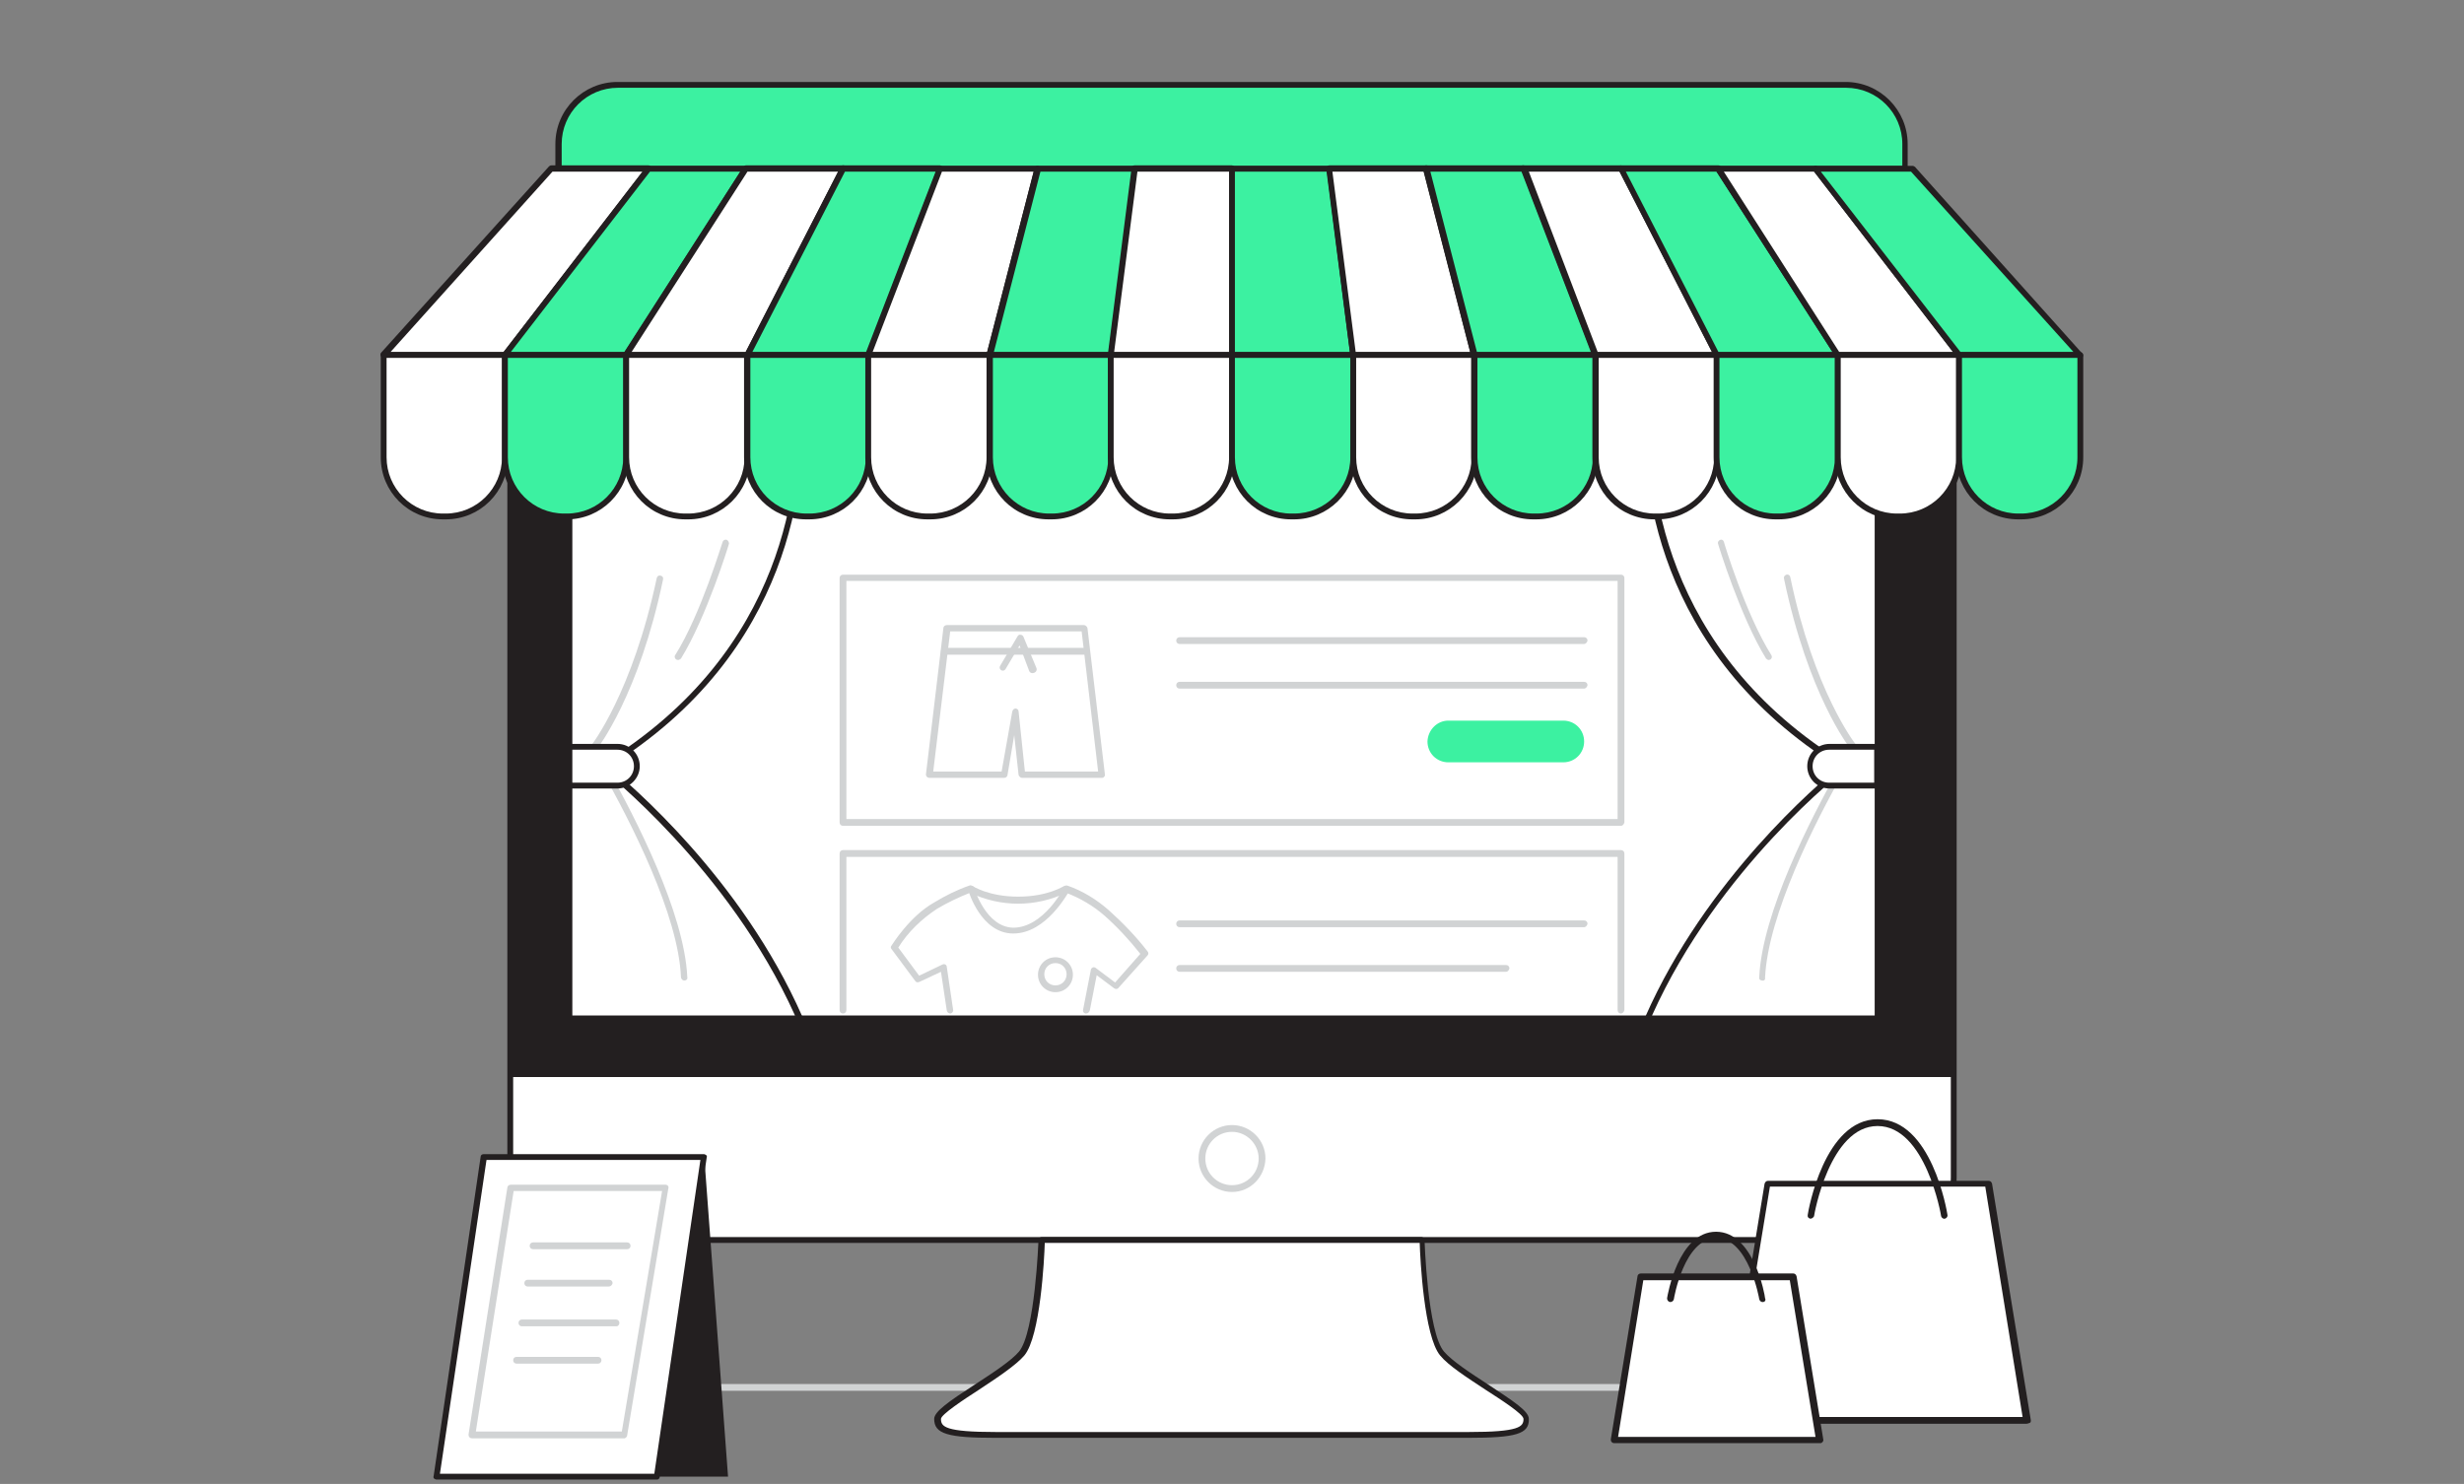 <?xml version="1.0" encoding="utf-8"?>
<!-- Generator: Adobe Illustrator 22.0.1, SVG Export Plug-In . SVG Version: 6.00 Build 0)  -->
<svg version="1.1" id="Layer_1" xmlns="http://www.w3.org/2000/svg" xmlns:xlink="http://www.w3.org/1999/xlink" x="0px" y="0px"
	 viewBox="0 0 508 306" style="enable-background:new 0 0 508 306;" xml:space="preserve">
<rect x="0" y="0" width="508" height="306" fill="#808080" stroke="none"/>
<style type="text/css">
	.st0{fill:#D1D3D4;}
	.st1{fill:#FFFFFF;}
	.st2{fill:#231F20;}
	.st3{fill:#3CF1A1;}
</style>
<g id="_329_online_store_flatline">
	<path class="st0" d="M407,286.8H101c-0.4,0-0.7-0.3-0.7-0.7c0-0.4,0.3-0.7,0.7-0.7h306c0.4,0,0.7,0.3,0.7,0.7
		S407.4,286.8,407,286.8z"/>
	<path class="st1" d="M402.8,58.4v184.4c0,7.1-5.8,12.9-12.9,12.9H118.1c-7.1,0-12.9-5.8-12.9-12.9V58.4c0-7.1,5.8-12.9,12.9-12.9
		l0,0h271.8C397,45.5,402.8,51.3,402.8,58.4L402.8,58.4z"/>
	<path class="st2" d="M389.9,256.3H118.1c-7.5,0-13.5-6.1-13.5-13.5V58.4c0-7.5,6-13.5,13.5-13.5h271.8c7.5,0,13.5,6.1,13.5,13.5
		v184.4C403.4,250.3,397.4,256.3,389.9,256.3z M118.1,46.1c-6.8,0-12.3,5.5-12.3,12.3v184.4c0,6.8,5.5,12.3,12.3,12.3h271.8
		c6.8,0,12.3-5.5,12.3-12.3V58.4c0-6.8-5.5-12.3-12.3-12.3C389.9,46.1,118.1,46.1,118.1,46.1z"/>
	<path class="st2" d="M402.8,58.4v163.7H105.2V58.4c0-7.1,5.8-12.9,12.9-12.9l0,0h271.8C397,45.5,402.8,51.3,402.8,58.4L402.8,58.4z
		"/>
	<rect x="117.4" y="60.8" class="st1" width="269.7" height="149.1"/>
	<path class="st2" d="M387.1,210.6H117.4c-0.3,0-0.6-0.3-0.6-0.6l0,0V60.8c0-0.3,0.3-0.6,0.6-0.6h269.7c0.3,0,0.6,0.3,0.6,0.6V210
		C387.7,210.3,387.4,210.6,387.1,210.6z M118,209.4h268.5v-148H118V209.4z"/>
	<path class="st0" d="M254,245.8c-3.8,0-6.9-3.1-6.9-6.9c0-3.8,3.1-6.9,6.9-6.9s6.9,3.1,6.9,6.9l0,0
		C260.8,242.7,257.8,245.8,254,245.8z M254,233.4c-3.1,0-5.5,2.5-5.5,5.5c0,3.1,2.5,5.5,5.5,5.5c3.1,0,5.5-2.5,5.5-5.5
		S257,233.4,254,233.4z"/>
	<path class="st1" d="M297.3,279.1c-3.5-4.2-4.1-23.4-4.1-23.4h-78.4c0,0-0.6,19.2-4.1,23.4c-3.5,4.2-17.4,11-17.4,13.5
		c0,2.4,2.1,3.3,12.1,3.3h97.3c10,0,12.1-0.9,12.1-3.3C314.7,290.2,300.9,283.3,297.3,279.1z"/>
	<path class="st2" d="M302.6,296.5h-97.3c-9.9,0-12.7-0.8-12.7-3.9c0-1.5,3-3.6,8.4-7.1c3.7-2.4,7.5-4.9,9.1-6.8c3.3-4,4-22.8,4-23
		c0-0.3,0.3-0.6,0.6-0.6h78.4c0.3,0,0.6,0.3,0.6,0.6c0,0.2,0.6,19,4,23l0,0c1.6,1.9,5.4,4.4,9.1,6.8c5.3,3.5,8.4,5.5,8.4,7.1
		C315.3,295.7,312.6,296.5,302.6,296.5z M215.4,256.3c-0.1,3.3-0.9,19.2-4.2,23.2c-1.7,2-5.6,4.6-9.4,7.1c-3.1,2-7.8,5.1-7.8,6
		c0,1.6,0.8,2.7,11.4,2.7h97.3c10.6,0,11.4-1.1,11.4-2.7c0-1-4.7-4-7.8-6c-3.8-2.5-7.7-5-9.4-7.1l0,0c-3.3-4-4.1-19.8-4.2-23.2
		H215.4z"/>
	<path class="st1" d="M164.8,83.1c-0.1,2.3,5.3,47.1-40.4,75c0,0,26.6,20.4,40.4,51.8h-47.4V79.3L164.8,83.1z"/>
	<path class="st2" d="M164.8,210.6h-47.4c-0.3,0-0.6-0.3-0.6-0.6l0,0V79.3c0-0.2,0.1-0.3,0.2-0.5c0.1-0.1,0.3-0.2,0.5-0.2l47.4,3.9
		c0.3,0,0.6,0.3,0.6,0.6c0,0.1,0,0.4,0,0.9c0.7,14.4-1.8,50.4-40,74.1c4.3,3.5,27.4,23.1,39.9,51.5c0.1,0.2,0.1,0.4,0,0.6
		C165.2,210.5,165,210.6,164.8,210.6z M118,209.4h45.9c-13.7-30.4-39.6-50.6-39.8-50.8c-0.3-0.2-0.4-0.6-0.2-0.8
		c0-0.1,0.1-0.1,0.2-0.2c38.4-23.4,40.9-59.2,40.2-73.5c0-0.2,0-0.3,0-0.4L118,80V209.4z"/>
	<path class="st0" d="M141.1,202.2c-0.4,0-0.6-0.3-0.7-0.6c-0.5-12.9-10.4-32.2-16.3-42.6c-0.5-0.9-0.5-0.9-0.5-1.1
		c0-0.4,0.4-0.6,0.7-0.6l0,0c0.2,0,0.4,0.2,0.5,0.4l0.4,0.6c5.9,10.5,15.9,30,16.5,43.2C141.8,201.9,141.5,202.2,141.1,202.2
		C141.2,202.2,141.2,202.2,141.1,202.2L141.1,202.2z"/>
	<path class="st0" d="M122.4,154.7c-0.1,0-0.3-0.1-0.4-0.1c-0.3-0.2-0.3-0.6-0.1-0.9c0.1-0.1,8.5-10.9,13.5-34.5
		c0.1-0.4,0.4-0.6,0.8-0.5c0.4,0.1,0.6,0.4,0.5,0.8c-5,23.9-13.4,34.6-13.7,35.1C122.8,154.6,122.6,154.7,122.4,154.7z"/>
	<path class="st1" d="M117.4,154h9.9c2.2,0,4,1.8,4,4l0,0c0,2.2-1.8,4-4,4h-9.9l0,0V154L117.4,154z"/>
	<path class="st2" d="M127.3,162.6h-9.9c-0.3,0-0.6-0.3-0.6-0.6l0,0v-8c0-0.3,0.3-0.6,0.6-0.6l0,0h9.9c2.6,0,4.6,2.1,4.6,4.6
		S129.8,162.6,127.3,162.6L127.3,162.6L127.3,162.6z M118,161.4h9.3c1.9,0,3.4-1.5,3.4-3.4s-1.5-3.4-3.4-3.4H118V161.4z"/>
	<path class="st0" d="M139.8,136.1c-0.4,0-0.7-0.3-0.7-0.7c0-0.1,0-0.2,0.1-0.3c5.3-8.4,9.7-23.3,9.8-23.4c0.1-0.3,0.5-0.5,0.8-0.4
		c0.3,0.1,0.5,0.5,0.5,0.8c0,0.1-4.6,15.1-9.9,23.7C140.3,135.9,140,136.1,139.8,136.1z"/>
	<path class="st1" d="M339.7,83.1c0.1,2.3-5.3,47.1,40.4,75c0,0-26.6,20.4-40.4,51.8h47.4V79.3L339.7,83.1z"/>
	<path class="st2" d="M387.1,210.6h-47.4c-0.3,0-0.6-0.3-0.6-0.6c0-0.1,0-0.2,0.1-0.3c12.5-28.4,35.7-48.1,39.9-51.5
		c-38.3-23.8-40.8-59.8-40-74.1c0-0.5,0-0.8,0-0.9c0-0.3,0.2-0.6,0.6-0.6l47.4-3.9c0.2,0,0.3,0,0.5,0.2c0.1,0.1,0.2,0.3,0.2,0.5V210
		C387.7,210.3,387.4,210.6,387.1,210.6L387.1,210.6z M340.6,209.4h45.9V80l-46.1,3.7c0,0.1,0,0.3,0,0.4
		c-0.7,14.3,1.8,50.1,40.2,73.5c0.3,0.2,0.4,0.6,0.2,0.8c0,0.1-0.1,0.1-0.2,0.2C380.2,158.8,354.3,178.9,340.6,209.4L340.6,209.4z"
		/>
	<path class="st0" d="M363.3,202.2L363.3,202.2c-0.4,0-0.7-0.3-0.6-0.7l0,0c0.6-13.2,10.6-32.7,16.5-43.2l0.3-0.6
		c0.1-0.2,0.3-0.4,0.5-0.4c0.4,0,0.7,0.2,0.7,0.6c0,0.2,0,0.2-0.5,1.1c-5.9,10.3-15.7,29.7-16.3,42.6
		C364,202,363.7,202.3,363.3,202.2L363.3,202.2z"/>
	<path class="st0" d="M382,154.7c-0.2,0-0.4-0.1-0.5-0.3c-0.3-0.4-8.7-11.1-13.7-35.1c-0.1-0.4,0.2-0.7,0.5-0.8l0,0
		c0.4-0.1,0.7,0.1,0.8,0.5l0,0c4.9,23.6,13.4,34.4,13.5,34.5c0.2,0.3,0.2,0.7-0.1,0.9C382.3,154.6,382.2,154.7,382,154.7z"/>
	<path class="st1" d="M387.1,162h-9.9c-2.2,0-4-1.8-4-4l0,0c0-2.2,1.8-4,4-4h9.9l0,0V162L387.1,162z"/>
	<path class="st2" d="M387.1,162.6h-9.9c-2.6,0-4.6-2.1-4.6-4.6c0-2.6,2.1-4.6,4.6-4.6h9.9c0.3,0,0.6,0.3,0.6,0.6v8
		c0.1,0.3-0.1,0.6-0.5,0.7C387.2,162.6,387.1,162.6,387.1,162.6z M377.1,154.6c-1.9,0-3.4,1.5-3.4,3.4s1.5,3.4,3.4,3.4h9.3v-6.8
		L377.1,154.6L377.1,154.6z"/>
	<path class="st0" d="M364.7,136.1c-0.2,0-0.4-0.1-0.6-0.3c-5.3-8.6-9.9-23.6-9.9-23.7c-0.1-0.4,0.2-0.7,0.5-0.8
		c0.3-0.1,0.6,0.1,0.7,0.4c0,0.1,4.5,15,9.8,23.4c0.2,0.3,0.1,0.7-0.2,0.9C364.9,136,364.8,136.1,364.7,136.1z"/>
	<path class="st3" d="M127.4,17.5h253.3c6.8,0,12.2,5.5,12.2,12.2v5.1l0,0H115.1l0,0v-5.1C115.1,22.9,120.6,17.5,127.4,17.5
		L127.4,17.5z"/>
	<path class="st2" d="M392.9,35.4H115.1c-0.3,0-0.5-0.3-0.6-0.6v-5.1c0-7.1,5.8-12.8,12.8-12.8h253.2c7.1,0,12.8,5.8,12.8,12.8v5.1
		C393.4,35.1,393.2,35.4,392.9,35.4z M115.7,34.2h276.5v-4.5c0-6.4-5.2-11.6-11.6-11.6H127.4c-6.4,0-11.6,5.2-11.6,11.6v4.5H115.7z"
		/>
	<polygon class="st1" points="113.7,34.8 79.1,73.2 104.1,73.2 133.7,34.8 	"/>
	<path class="st2" d="M104.1,73.8h-25c-0.2,0-0.5-0.1-0.6-0.4c-0.1-0.2-0.1-0.5,0.1-0.7l34.6-38.4c0.1-0.1,0.3-0.2,0.5-0.2h20
		c0.2,0,0.4,0.1,0.5,0.3s0.1,0.4,0,0.6l-29.5,38.6C104.5,73.8,104.3,73.9,104.1,73.8z M80.5,72.6h23.3l28.7-37.2h-18.6L80.5,72.6z"
		/>
	<polygon class="st3" points="133.7,34.8 104.1,73.2 129.1,73.2 153.8,34.8 	"/>
	<path class="st2" d="M129.1,73.8h-25c-0.2,0-0.4-0.1-0.5-0.3c-0.1-0.2-0.1-0.4,0-0.6l29.6-38.5c0.1-0.1,0.3-0.2,0.5-0.2h20.1
		c0.3,0,0.6,0.3,0.6,0.6c0,0.1,0,0.2-0.1,0.3l-24.7,38.4C129.5,73.7,129.3,73.8,129.1,73.8z M105.3,72.6h23.4l23.9-37.2H134
		L105.3,72.6z"/>
	<polygon class="st1" points="153.8,34.8 129.1,73.2 154.1,73.2 173.8,34.8 	"/>
	<path class="st2" d="M154.1,73.8h-25c-0.2,0-0.4-0.1-0.5-0.3c-0.1-0.2-0.1-0.4,0-0.6l24.7-38.5c0.1-0.2,0.3-0.3,0.5-0.3h20.1
		c0.2,0,0.4,0.1,0.5,0.3c0.1,0.2,0.1,0.4,0,0.6l-19.7,38.5C154.5,73.7,154.3,73.8,154.1,73.8z M130.2,72.6h23.5l19.1-37.2h-18.7
		L130.2,72.6z"/>
	<polygon class="st3" points="173.8,34.8 154.1,73.2 179.1,73.2 193.9,34.8 	"/>
	<path class="st2" d="M179.1,73.8h-25c-0.2,0-0.4-0.1-0.5-0.3c-0.1-0.2-0.1-0.4,0-0.6l19.7-38.5c0.1-0.2,0.3-0.3,0.5-0.3h20
		c0.3,0,0.6,0.3,0.6,0.6c0,0.1,0,0.1,0,0.2l-14.8,38.5C179.6,73.7,179.3,73.8,179.1,73.8z M155.1,72.6h23.6L193,35.4h-18.8
		L155.1,72.6z"/>
	<polygon class="st1" points="193.9,34.8 179.1,73.2 204,73.2 213.9,34.8 	"/>
	<path class="st2" d="M204,73.8h-25c-0.3,0-0.6-0.2-0.6-0.6c0-0.1,0-0.2,0-0.2l14.8-38.4c0.1-0.2,0.3-0.4,0.6-0.4h20.1
		c0.2,0,0.4,0.1,0.5,0.2c0.1,0.1,0.2,0.3,0.1,0.5l-9.9,38.5C204.5,73.7,204.3,73.8,204,73.8z M179.9,72.6h23.6l9.6-37.2h-18.9
		L179.9,72.6z"/>
	<polygon class="st3" points="213.9,34.8 204,73.2 229,73.2 233.9,34.8 	"/>
	<path class="st2" d="M229,73.8h-25c-0.2,0-0.4-0.1-0.5-0.2s-0.2-0.3-0.1-0.5l9.9-38.4c0.1-0.3,0.3-0.5,0.6-0.5h20
		c0.2,0,0.3,0.1,0.5,0.2c0.1,0.1,0.2,0.3,0.1,0.5l-4.9,38.5C229.6,73.6,229.3,73.8,229,73.8z M204.9,72.6h23.7l4.8-37.2h-18.9
		L204.9,72.6z"/>
	<polygon class="st1" points="233.9,34.8 229,73.2 254,73.2 254,34.8 	"/>
	<path class="st2" d="M254,73.8h-25c-0.2,0-0.3-0.1-0.5-0.2c-0.1-0.1-0.2-0.3-0.1-0.5l4.9-38.5c0-0.3,0.3-0.5,0.6-0.5H254
		c0.3,0,0.6,0.3,0.6,0.6v38.5C254.6,73.6,254.3,73.8,254,73.8z M229.7,72.6h23.7V35.4h-18.9L229.7,72.6z"/>
	<polygon class="st3" points="254,34.8 254,73.2 279,73.2 274.1,34.8 	"/>
	<path class="st2" d="M279,73.8h-25c-0.3,0-0.6-0.3-0.6-0.6V34.8c0-0.3,0.3-0.6,0.6-0.6h20.1c0.3,0,0.6,0.2,0.6,0.5l4.9,38.5
		c0,0.2,0,0.3-0.1,0.5C279.3,73.8,279.1,73.9,279,73.8z M254.6,72.6h23.7l-4.8-37.2h-18.9V72.6z"/>
	<polygon class="st1" points="274.1,34.8 279,73.2 304,73.2 294.1,34.8 	"/>
	<path class="st2" d="M304,73.8h-25c-0.3,0-0.6-0.2-0.6-0.5l-4.9-38.5c0-0.2,0-0.3,0.1-0.5c0.1-0.1,0.3-0.2,0.5-0.2h20
		c0.3,0,0.5,0.2,0.6,0.5l9.9,38.4c0.1,0.2,0,0.4-0.1,0.5C304.3,73.7,304.2,73.8,304,73.8z M279.5,72.6h23.6l-9.6-37.2h-18.8
		L279.5,72.6z"/>
	<polygon class="st3" points="294.1,34.8 304,73.2 328.9,73.2 314.1,34.8 	"/>
	<path class="st2" d="M328.9,73.8h-25c-0.3,0-0.5-0.2-0.6-0.5l-9.9-38.5c0-0.2,0-0.4,0.1-0.5s0.3-0.2,0.5-0.2h20.1
		c0.3,0,0.5,0.2,0.6,0.4L329.5,73c0.1,0.3,0,0.7-0.3,0.8C329.1,73.8,329,73.8,328.9,73.8L328.9,73.8z M304.5,72.6h23.6l-14.3-37.2
		h-18.9L304.5,72.6z"/>
	<polygon class="st1" points="314.1,34.8 328.9,73.2 353.9,73.2 334.2,34.8 	"/>
	<path class="st2" d="M353.9,73.8h-25c-0.3,0-0.5-0.1-0.6-0.4l-14.8-38.5c-0.1-0.3,0-0.7,0.4-0.8c0.1,0,0.1,0,0.2,0h20
		c0.2,0,0.4,0.1,0.5,0.3l19.7,38.5c0.1,0.2,0.1,0.4,0,0.6C354.3,73.7,354.1,73.8,353.9,73.8z M329.4,72.6H353l-19.1-37.2h-18.7
		L329.4,72.6z"/>
	<polygon class="st3" points="334.2,34.8 353.9,73.2 378.9,73.2 354.2,34.8 	"/>
	<path class="st2" d="M378.9,73.8h-25c-0.2,0-0.4-0.1-0.5-0.3L333.7,35c-0.1-0.2-0.1-0.4,0-0.6c0.1-0.2,0.3-0.3,0.5-0.3h20.1
		c0.2,0,0.4,0.1,0.5,0.3l24.7,38.5c0.1,0.2,0.1,0.4,0,0.6C379.3,73.7,379.1,73.8,378.9,73.8z M354.3,72.6h23.5l-23.9-37.2h-18.7
		L354.3,72.6z"/>
	<polygon class="st1" points="354.2,34.8 378.9,73.2 403.9,73.2 374.3,34.8 	"/>
	<path class="st2" d="M403.9,73.8h-25c-0.2,0-0.4-0.1-0.5-0.3l-24.7-38.4c-0.2-0.3-0.1-0.7,0.2-0.8c0.1-0.1,0.2-0.1,0.3-0.1h20.1
		c0.2,0,0.4,0.1,0.5,0.2l29.6,38.5c0.1,0.2,0.2,0.4,0.1,0.6C404.3,73.7,404.1,73.8,403.9,73.8z M379.2,72.6h23.5L374,35.4h-18.6
		L379.2,72.6z"/>
	<polygon class="st3" points="374.3,34.8 403.9,73.2 428.9,73.2 394.3,34.8 	"/>
	<path class="st2" d="M428.9,73.8h-25c-0.2,0-0.4-0.1-0.5-0.2l-29.6-38.5c-0.1-0.2-0.1-0.4,0-0.6c0.1-0.2,0.3-0.3,0.5-0.3h20
		c0.2,0,0.3,0.1,0.5,0.2l34.5,38.5c0.2,0.2,0.2,0.4,0.1,0.7C429.3,73.7,429.1,73.8,428.9,73.8z M404.2,72.6h23.3L394,35.4h-18.6
		L404.2,72.6z"/>
	<path class="st1" d="M79.1,73.2h25l0,0v21.1c0,6.7-5.5,12.2-12.2,12.2l0,0h-0.6c-6.7,0-12.2-5.5-12.2-12.2l0,0V73.2L79.1,73.2z"/>
	<path class="st2" d="M91.9,107.1h-0.6c-7.1,0-12.8-5.7-12.8-12.8V73.2c0-0.3,0.3-0.6,0.6-0.6h25c0.3,0,0.6,0.3,0.6,0.6v21.1
		C104.7,101.4,99,107.1,91.9,107.1z M79.7,73.8v20.5c0,6.4,5.2,11.6,11.6,11.6h0.6c6.4,0,11.6-5.2,11.6-11.6V73.8H79.7z"/>
	<path class="st3" d="M104.1,73.2h25l0,0v21.1c0,6.7-5.5,12.2-12.2,12.2h-0.6c-6.7,0-12.2-5.5-12.2-12.2l0,0L104.1,73.2L104.1,73.2z
		"/>
	<path class="st2" d="M116.9,107.1h-0.6c-7.1,0-12.8-5.7-12.8-12.8V73.2c0-0.3,0.3-0.6,0.6-0.6h25c0.3,0,0.6,0.3,0.6,0.6v21.1
		C129.7,101.4,123.9,107.1,116.9,107.1z M104.7,73.8v20.5c0,6.4,5.2,11.6,11.6,11.6h0.6c6.4,0,11.6-5.2,11.6-11.6V73.8H104.7z"/>
	<path class="st1" d="M129.1,73.2h25l0,0v21.1c0,6.7-5.5,12.2-12.2,12.2l0,0h-0.6c-6.7,0-12.2-5.5-12.2-12.2l0,0V73.2L129.1,73.2z"
		/>
	<path class="st2" d="M141.9,107.1h-0.6c-7.1,0-12.8-5.7-12.8-12.8V73.2c0-0.3,0.3-0.6,0.6-0.6h25c0.3,0,0.6,0.3,0.6,0.6v21.1
		C154.7,101.4,148.9,107.1,141.9,107.1z M129.7,73.8v20.5c0,6.4,5.2,11.6,11.6,11.6h0.6c6.4,0,11.6-5.2,11.6-11.6V73.8H129.7z"/>
	<path class="st3" d="M154.1,73.2h25l0,0v21.1c0,6.7-5.5,12.2-12.2,12.2l0,0h-0.6c-6.7,0-12.2-5.5-12.2-12.2l0,0V73.2L154.1,73.2z"
		/>
	<path class="st2" d="M166.8,107.1h-0.6c-7.1,0-12.8-5.7-12.8-12.8V73.2c0-0.3,0.3-0.6,0.6-0.6h25c0.3,0,0.6,0.3,0.6,0.6v21.1
		C179.6,101.4,173.9,107.1,166.8,107.1z M154.7,73.8v20.5c0,6.4,5.2,11.6,11.6,11.6h0.6c6.4,0,11.6-5.2,11.6-11.6V73.8H154.7z"/>
	<path class="st1" d="M179.1,73.2h25l0,0v21.1c0,6.7-5.5,12.2-12.2,12.2l0,0h-0.6c-6.7,0-12.2-5.5-12.2-12.2l0,0V73.2L179.1,73.2z"
		/>
	<path class="st2" d="M191.8,107.1h-0.6c-7.1,0-12.8-5.7-12.8-12.8V73.2c0-0.3,0.3-0.6,0.6-0.6l0,0h25c0.3,0,0.6,0.3,0.6,0.6v21.1
		C204.6,101.4,198.9,107.1,191.8,107.1z M179.6,73.8v20.5c0,6.4,5.2,11.6,11.6,11.6h0.6c6.4,0,11.6-5.2,11.6-11.6V73.8H179.6z"/>
	<path class="st3" d="M204,73.2h25l0,0v21.1c0,6.7-5.5,12.2-12.2,12.2h-0.6c-6.7,0-12.2-5.5-12.2-12.2l0,0V73.2L204,73.2z"/>
	<path class="st2" d="M216.8,107.1h-0.6c-7.1,0-12.8-5.7-12.8-12.8V73.2c0-0.3,0.3-0.6,0.6-0.6h25c0.3,0,0.6,0.3,0.6,0.6v21.1
		C229.6,101.4,223.9,107.1,216.8,107.1z M204.7,73.8v20.5c0,6.4,5.2,11.6,11.6,11.6h0.6c6.4,0,11.6-5.2,11.6-11.6V73.8H204.7z"/>
	<path class="st1" d="M229,73.2h25l0,0v21.1c0,6.7-5.5,12.2-12.2,12.2l0,0h-0.6c-6.7,0-12.2-5.5-12.2-12.2l0,0V73.2L229,73.2z"/>
	<path class="st2" d="M241.8,107.1h-0.6c-7.1,0-12.8-5.7-12.8-12.8V73.2c0-0.3,0.3-0.6,0.6-0.6l0,0h25c0.3,0,0.6,0.3,0.6,0.6v21.1
		C254.6,101.4,248.9,107.1,241.8,107.1z M229.6,73.8v20.5c0,6.4,5.2,11.6,11.6,11.6h0.6c6.4,0,11.6-5.2,11.6-11.6V73.8H229.6z"/>
	<path class="st3" d="M254,73.2h25l0,0v21.1c0,6.7-5.5,12.2-12.2,12.2l0,0h-0.6c-6.7,0-12.2-5.5-12.2-12.2l0,0V73.2L254,73.2z"/>
	<path class="st2" d="M266.8,107.1h-0.6c-7.1,0-12.8-5.7-12.8-12.8V73.2c0-0.3,0.3-0.6,0.6-0.6h25c0.3,0,0.6,0.3,0.6,0.6l0,0v21.1
		C279.6,101.4,273.8,107.1,266.8,107.1z M254.6,73.8v20.5c0,6.4,5.2,11.6,11.6,11.6h0.6c6.4,0,11.6-5.2,11.6-11.6V73.8H254.6z"/>
	<path class="st1" d="M279,73.2h25l0,0v21.1c0,6.7-5.5,12.2-12.2,12.2l0,0h-0.6c-6.7,0-12.2-5.5-12.2-12.2l0,0V73.2L279,73.2z"/>
	<path class="st2" d="M291.8,107.1h-0.6c-7.1,0-12.8-5.7-12.8-12.8V73.2c0-0.3,0.3-0.6,0.6-0.6h25c0.3,0,0.6,0.3,0.6,0.6v21.1
		C304.6,101.4,298.8,107.1,291.8,107.1z M279.6,73.8v20.5c0,6.4,5.2,11.6,11.6,11.6h0.6c6.4,0,11.6-5.2,11.6-11.6V73.8H279.6z"/>
	<path class="st3" d="M304,73.2h25l0,0v21.1c0,6.7-5.5,12.2-12.2,12.2l0,0h-0.6c-6.7,0-12.2-5.5-12.2-12.2l0,0V73.2L304,73.2z"/>
	<path class="st2" d="M316.7,107.1h-0.6c-7.1,0-12.8-5.7-12.8-12.8V73.2c0-0.3,0.3-0.6,0.6-0.6h25c0.3,0,0.6,0.3,0.6,0.6v21.1
		C329.5,101.4,323.8,107.1,316.7,107.1z M304.6,73.8v20.5c0,6.4,5.2,11.6,11.6,11.6h0.6c6.4,0,11.6-5.2,11.6-11.6V73.8H304.6z"/>
	<path class="st1" d="M328.9,73.2h25l0,0v21.1c0,6.7-5.5,12.2-12.2,12.2l0,0h-0.6c-6.7,0-12.2-5.5-12.2-12.2l0,0L328.9,73.2
		L328.9,73.2z"/>
	<path class="st2" d="M341.7,107.1h-0.6c-7.1,0-12.8-5.7-12.8-12.8V73.2c0-0.3,0.3-0.6,0.6-0.6h25c0.3,0,0.6,0.3,0.6,0.6v21.1
		C354.5,101.4,348.8,107.1,341.7,107.1z M329.6,73.8v20.5c0,6.4,5.2,11.6,11.6,11.6h0.6c6.4,0,11.6-5.2,11.6-11.6V73.8H329.6z"/>
	<path class="st3" d="M353.9,73.2h25l0,0v21.1c0,6.7-5.5,12.2-12.2,12.2l0,0h-0.6c-6.7,0-12.2-5.5-12.2-12.2l0,0L353.9,73.2
		L353.9,73.2z"/>
	<path class="st2" d="M366.7,107.1h-0.6c-7.1,0-12.8-5.7-12.8-12.8V73.2c0-0.3,0.3-0.6,0.6-0.6h25c0.3,0,0.6,0.3,0.6,0.6v21.1
		C379.5,101.4,373.8,107.1,366.7,107.1z M354.5,73.8v20.5c0,6.4,5.2,11.6,11.6,11.6h0.6c6.4,0,11.6-5.2,11.6-11.6V73.8H354.5z"/>
	<path class="st1" d="M378.9,73.2h25l0,0v21.1c0,6.7-5.5,12.2-12.2,12.2l0,0h-0.6c-6.7,0-12.2-5.5-12.2-12.2l0,0L378.9,73.2
		L378.9,73.2z"/>
	<path class="st2" d="M391.7,107.1h-0.6c-7.1,0-12.8-5.7-12.8-12.8V73.2c0-0.3,0.3-0.6,0.6-0.6h25c0.3,0,0.6,0.3,0.6,0.6v21.1
		C404.5,101.4,398.8,107.1,391.7,107.1z M379.5,73.8v20.5c0,6.4,5.2,11.6,11.6,11.6h0.6c6.4,0,11.6-5.2,11.6-11.6V73.8H379.5z"/>
	<path class="st3" d="M403.9,73.2h25l0,0v21.1c0,6.7-5.5,12.2-12.2,12.2l0,0h-0.6c-6.7,0-12.2-5.5-12.2-12.2l0,0L403.9,73.2
		L403.9,73.2z"/>
	<path class="st2" d="M416.7,107.1h-0.6c-7.1,0-12.8-5.7-12.8-12.8V73.2c0-0.3,0.3-0.6,0.6-0.6h25c0.3,0,0.6,0.3,0.6,0.6v21.1
		C429.5,101.4,423.8,107.1,416.7,107.1z M404.5,73.8v20.5c0,6.4,5.2,11.6,11.6,11.6h0.6c6.4,0,11.6-5.2,11.6-11.6V73.8H404.5z"/>
	<path class="st0" d="M334.2,170.3H173.8c-0.4,0-0.7-0.3-0.7-0.7v-50.4c0-0.4,0.3-0.7,0.7-0.7h160.4c0.4,0,0.7,0.3,0.7,0.7v50.4
		C334.8,170,334.5,170.3,334.2,170.3z M174.5,168.9h159v-49.1h-159V168.9z"/>
	<path class="st0" d="M334.2,209c-0.4,0-0.7-0.3-0.7-0.7v-31.6h-159v31.6c0,0.4-0.3,0.7-0.7,0.7s-0.7-0.3-0.7-0.7V176
		c0-0.4,0.3-0.7,0.7-0.7h160.4c0.4,0,0.7,0.3,0.7,0.7v32.3C334.8,208.7,334.5,209,334.2,209z"/>
	<polygon class="st1" points="417.8,292.9 356.4,292.9 364.3,244.1 409.8,244.1 	"/>
	<path class="st2" d="M417.8,293.6h-61.4c-0.2,0-0.4-0.1-0.5-0.2c-0.1-0.2-0.2-0.4-0.1-0.5l8-48.8c0.1-0.3,0.3-0.6,0.7-0.6H410
		c0.3,0,0.6,0.2,0.7,0.6l8,48.8c0,0.2,0,0.4-0.2,0.5C418.2,293.5,418,293.6,417.8,293.6z M357.1,292.2H417l-7.7-47.5h-44.4
		L357.1,292.2z"/>
	<path class="st2" d="M373.3,251.3h-0.1c-0.4-0.1-0.6-0.4-0.5-0.8c0.1-0.8,3.4-19.7,14.4-19.7c11.1,0,14.3,18.9,14.4,19.7
		c0.1,0.4-0.2,0.7-0.5,0.8c-0.4,0.1-0.7-0.2-0.8-0.5c0-0.2-3.2-18.6-13.1-18.6S374,250.6,374,250.8
		C373.9,251,373.6,251.3,373.3,251.3z"/>
	<polygon class="st1" points="375.1,296.9 332.8,296.9 338.3,263.3 369.6,263.3 	"/>
	<path class="st2" d="M375.1,297.6h-42.3c-0.4,0-0.7-0.3-0.7-0.7c0,0,0,0,0-0.1l5.5-33.6c0-0.3,0.3-0.6,0.7-0.6h31.4
		c0.3,0,0.6,0.2,0.7,0.6l5.5,33.6c0.1,0.4-0.2,0.7-0.5,0.8C375.2,297.6,375.2,297.6,375.1,297.6L375.1,297.6z M333.6,296.3h40.7
		L369,264h-30.2L333.6,296.3z"/>
	<path class="st2" d="M363.4,268.5c-0.3,0-0.6-0.2-0.7-0.6c0-0.1-2.2-12.6-8.8-12.6c-6.7,0-8.8,12.5-8.8,12.6
		c-0.1,0.4-0.4,0.6-0.8,0.6c-0.4-0.1-0.6-0.4-0.6-0.8c0.1-0.6,2.3-13.7,10.1-13.7s10.1,13.2,10.1,13.7
		C364.1,268.1,363.9,268.5,363.4,268.5C363.5,268.5,363.5,268.5,363.4,268.5L363.4,268.5z"/>
	<path class="st0" d="M326.6,132.8h-83.4c-0.4,0-0.7-0.3-0.7-0.7s0.3-0.7,0.7-0.7h83.4c0.4,0,0.7,0.3,0.7,0.7
		C327.2,132.5,326.9,132.8,326.6,132.8z"/>
	<path class="st0" d="M326.6,142h-83.4c-0.4,0-0.7-0.3-0.7-0.7s0.3-0.7,0.7-0.7h83.4c0.4,0,0.7,0.3,0.7,0.7
		C327.2,141.7,326.9,142,326.6,142z"/>
	<path class="st0" d="M223.9,209h-0.1c-0.4-0.1-0.6-0.4-0.5-0.8l0,0l1.6-8.2c0-0.2,0.2-0.4,0.4-0.5s0.5,0,0.6,0.1l4,3l5.2-5.9
		c-2.2-2.8-4.7-5.5-7.4-7.9c-2.3-2-5-3.6-7.9-4.7c-6.3,3-13.5,3-19.8,0c-2.3,0.9-4.6,2-6.8,3.3c-3.2,2.1-6,4.8-8,8l4.3,5.8l4.8-2.3
		c0.2-0.1,0.4-0.1,0.6,0c0.2,0.1,0.3,0.3,0.3,0.5l1.3,8.8c0.1,0.4-0.2,0.7-0.5,0.8c-0.4,0-0.7-0.2-0.8-0.6l-1.2-8l-4.5,2.1
		c-0.3,0.1-0.6,0.1-0.8-0.2l-4.9-6.6c-0.2-0.2-0.2-0.5,0-0.7c0.2-0.3,3.8-6.1,8.8-8.9c2.3-1.4,4.7-2.6,7.3-3.5
		c0.2-0.1,0.4,0,0.6,0.1c0,0,3.3,2.2,9.4,2.2c6.2,0,9.4-2.2,9.5-2.2c0.2-0.1,0.4-0.1,0.6-0.1c3.2,1.1,6.1,2.9,8.6,5.1
		c2.9,2.6,5.6,5.4,8,8.5c0.2,0.2,0.2,0.6,0,0.8l-6,6.7c-0.2,0.3-0.6,0.3-0.9,0.1l-3.6-2.7l-1.4,7.2C224.6,208.7,224.3,209,223.9,209
		L223.9,209z"/>
	<path class="st0" d="M208.9,192.5L208.9,192.5c-6.6,0-9.2-8.6-9.3-9s0.1-0.7,0.5-0.8s0.7,0.1,0.8,0.5c0,0.1,2.4,8,8,8.1
		c6.2,0,10.4-8.1,10.4-8.2c0.2-0.3,0.6-0.5,0.9-0.3l0,0c0.3,0.2,0.4,0.6,0.3,0.9C220.2,184,215.8,192.5,208.9,192.5z"/>
	<path class="st3" d="M298.6,148.6h23.7c2.4,0,4.3,1.9,4.3,4.3l0,0c0,2.4-1.9,4.3-4.3,4.3h-23.7c-2.4,0-4.3-1.9-4.3-4.3l0,0
		C294.4,150.5,296.3,148.6,298.6,148.6z"/>
	<path class="st0" d="M326.6,191.2h-83.4c-0.4,0-0.7-0.3-0.7-0.7s0.3-0.7,0.7-0.7h83.4c0.4,0,0.7,0.3,0.7,0.7
		C327.2,190.9,326.9,191.2,326.6,191.2z"/>
	<path class="st0" d="M310.5,200.4h-67.3c-0.4,0-0.7-0.3-0.7-0.7s0.3-0.7,0.7-0.7h67.3c0.4,0,0.7,0.3,0.7,0.7
		C311.1,200.1,310.8,200.4,310.5,200.4z"/>
	<path class="st0" d="M227.2,160.4h-16.5c-0.3,0-0.6-0.3-0.7-0.6l-0.9-8.2l-1.4,8.3c-0.1,0.3-0.3,0.5-0.7,0.5h-15.4
		c-0.2,0-0.4-0.1-0.5-0.2c-0.1-0.1-0.2-0.3-0.2-0.5l3.6-30.2c0-0.3,0.3-0.6,0.7-0.6h28.3c0.3,0,0.6,0.3,0.7,0.6l3.6,30.2
		c0,0.2,0,0.4-0.2,0.5C227.6,160.3,227.4,160.4,227.2,160.4z M211.3,159.1h15.1l-3.4-28.9h-27.1l-3.5,28.9h14.1l2.2-12.4
		c0.1-0.3,0.3-0.6,0.7-0.6l0,0c0.3,0,0.6,0.3,0.6,0.6L211.3,159.1z"/>
	<path class="st0" d="M223.9,135h-29.2c-0.4,0-0.7-0.3-0.7-0.7s0.3-0.7,0.7-0.7h29.2c0.4,0,0.7,0.3,0.7,0.7
		C224.6,134.7,224.3,135,223.9,135z"/>
	<path class="st0" d="M212.8,138.8c-0.3,0-0.5-0.2-0.6-0.4l-2-5.3l-2.9,4.9c-0.2,0.3-0.6,0.4-0.9,0.2c-0.3-0.2-0.4-0.6-0.2-0.9l0,0
		l3.6-6.1c0.1-0.2,0.4-0.4,0.6-0.3c0.3,0,0.5,0.2,0.6,0.4l2.7,6.5c0.1,0.3,0,0.7-0.4,0.9l0,0C213.1,138.8,213,138.8,212.8,138.8z"/>
	<path class="st0" d="M217.6,204.6c-2,0-3.6-1.6-3.6-3.6s1.6-3.6,3.6-3.6s3.6,1.6,3.6,3.6S219.6,204.6,217.6,204.6L217.6,204.6z
		 M217.6,198.6c-1.3,0-2.3,1-2.3,2.3s1,2.3,2.3,2.3s2.3-1,2.3-2.3C219.9,199.6,218.9,198.6,217.6,198.6L217.6,198.6z"/>
	<polygon class="st2" points="104.7,304.5 150.1,304.5 145.2,238.6 99.7,238.6 	"/>
	<polygon class="st1" points="90,304.5 135.5,304.5 145.2,238.6 99.7,238.6 	"/>
	<path class="st2" d="M135.5,305.1H90c-0.2,0-0.3-0.1-0.5-0.2c-0.1-0.1-0.2-0.3-0.1-0.5l9.7-65.9c0-0.3,0.3-0.5,0.6-0.5h45.4
		c0.2,0,0.3,0.1,0.5,0.2c0.1,0.1,0.2,0.3,0.1,0.5l-9.7,65.9C136,304.8,135.8,305.1,135.5,305.1z M90.7,303.9h44.2l9.5-64.7h-44.1
		L90.7,303.9z"/>
	<path class="st0" d="M128.8,296.6H97.3c-0.4,0-0.7-0.3-0.7-0.7c0,0,0,0,0-0.1l8-50.9c0-0.3,0.3-0.6,0.7-0.6h31.9
		c0.2,0,0.4,0.1,0.5,0.2c0.1,0.2,0.2,0.4,0.1,0.5l-8.5,51C129.3,296.3,129,296.5,128.8,296.6z M98.1,295.2h30.1l8.3-49.6h-30.6
		L98.1,295.2z"/>
	<path class="st0" d="M129.3,257.6h-19.4c-0.4,0-0.7-0.3-0.7-0.7c0-0.4,0.3-0.7,0.7-0.7h19.4c0.4,0,0.7,0.3,0.7,0.7
		C130,257.3,129.7,257.6,129.3,257.6z"/>
	<path class="st0" d="M125.5,265.3h-16.7c-0.4,0-0.7-0.3-0.7-0.7c0-0.4,0.3-0.7,0.7-0.7h16.8c0.4,0,0.7,0.3,0.7,0.7
		C126.2,265,125.9,265.3,125.5,265.3z"/>
	<path class="st0" d="M127.1,273.5h-19.5c-0.4,0-0.7-0.3-0.7-0.7c0-0.4,0.3-0.7,0.7-0.7H127c0.4,0,0.7,0.3,0.7,0.7
		S127.4,273.5,127.1,273.5z"/>
	<path class="st0" d="M123.3,281.2h-16.8c-0.4,0-0.7-0.3-0.7-0.7c0-0.4,0.3-0.7,0.7-0.7h16.8c0.4,0,0.7,0.3,0.7,0.7
		C124,280.9,123.7,281.2,123.3,281.2z"/>
</g>
</svg>
